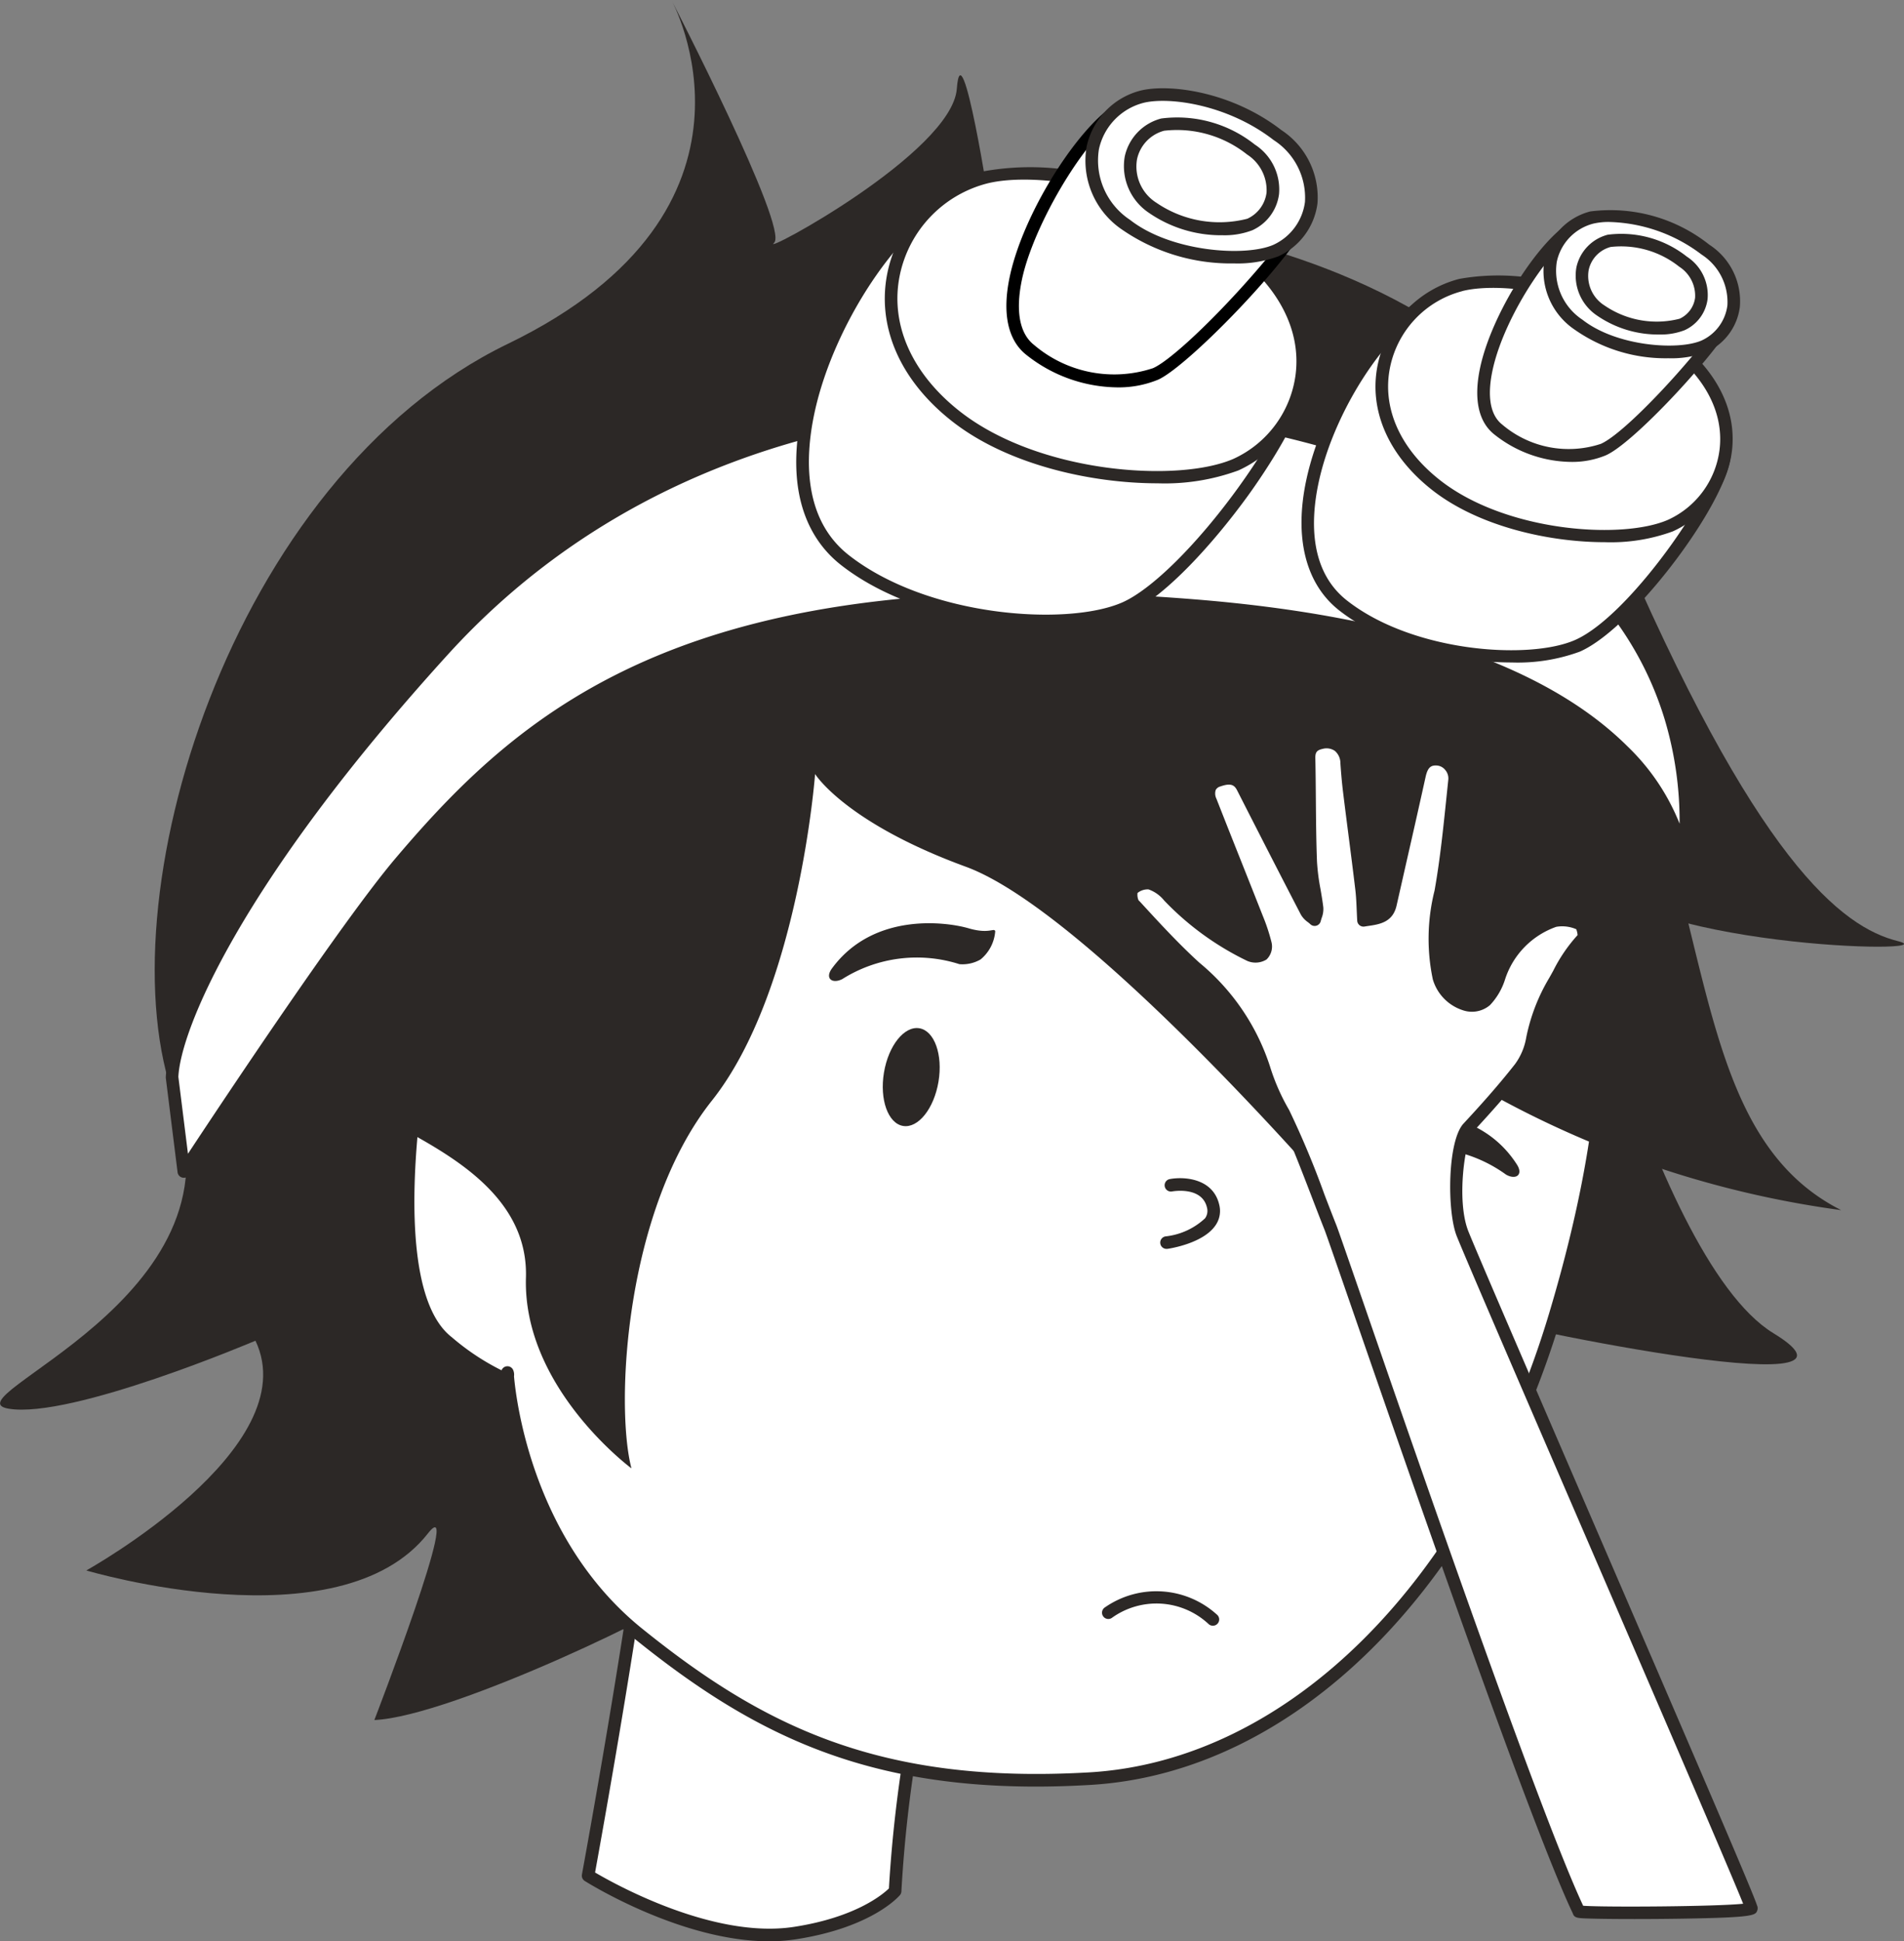 <svg xmlns="http://www.w3.org/2000/svg" width="121.569" height="123.922" viewBox="0 0 121.569 123.922">
  <rect x="0" y="0" width="121.569" height="123.922" fill="#808080" stroke="none"/>
  <g id="Group_1294" data-name="Group 1294" transform="translate(-255.592 -205.358)">
    <g id="Group_1270" data-name="Group 1270" transform="translate(255.592 205.358)">
      <path id="Path_5240" data-name="Path 5240" d="M299.539,306.979c-.186.71-15.062,7.965-20.045,8.177,0,0,5.741-14.874,3.423-11.915-5.637,7.2-21.814,2.366-21.814,2.366s14.065-7.8,10.8-14.665c0,0-11.762,5.006-15.757,4.34s15.284-7.044,10.619-19.635,3.462-39.729,21.254-48.341,10.445-21.948,10.445-21.948,7.539,14.62,6.551,15.5,11.358-5.747,11.669-9.835,2.139,7.761,2.139,7.761,30.7-1.137,39.8,20.265,14.611,25.5,18.142,26.384-17.41.413-20.134-4.7,4.151,24.829,12.193,29.73-18.745-.752-19.634-1.283S299.539,306.979,299.539,306.979Z" transform="translate(-255.592 -205.358)" fill="#2c2826" fill-rule="evenodd"/>
    </g>
    <g id="Group_1271" data-name="Group 1271" transform="translate(292.741 296.527)">
      <path id="Path_5241" data-name="Path 5241" d="M353.087,433.252c.528,3.164-4.041,28.161-4.041,28.161s7.278,4.578,13.2,3.667c4.767-.733,6.4-2.682,6.4-2.682a84.066,84.066,0,0,1,3.243-18.961C374.915,432.911,353.087,433.252,353.087,433.252Z" transform="translate(-348.644 -432.85)" fill="#fff" fill-rule="evenodd"/>
      <path id="Path_5242" data-name="Path 5242" d="M360,465.006c-5.575,0-11.491-3.678-11.765-3.85a.4.4,0,0,1-.182-.413c1.576-8.622,4.448-25.575,4.039-28.023a.4.4,0,0,1,.39-.468,51.515,51.515,0,0,1,7.549.557c5.407.822,9.033,2.394,10.778,4.673a5.881,5.881,0,0,1,.869,5.467,84.5,84.5,0,0,0-3.227,18.861.406.406,0,0,1-.094.248c-.071.084-1.786,2.073-6.647,2.821A11.267,11.267,0,0,1,360,465.006Zm-11.106-4.391c1.275.751,7.569,4.258,12.694,3.471,3.941-.606,5.672-2.071,6.065-2.453a86.355,86.355,0,0,1,3.253-18.905,5.056,5.056,0,0,0-.735-4.756c-3.49-4.56-14.882-4.9-17.246-4.915C353.073,437.42,349.393,457.861,348.892,460.615Z" transform="translate(-348.046 -432.253)" fill="#2c2826"/>
    </g>
    <g id="Group_1272" data-name="Group 1272" transform="translate(281.243 247.193)">
      <path id="Path_5243" data-name="Path 5243" d="M326.782,355.859s.48,10.312,8.343,16.656,15.478,10.044,28.824,9.27,24.8-13.147,29.726-29.569,2.575-22.759,2.575-22.759-20.918-16.207-22.321-16.683-36.96-2.2-37.315-2.289-14.387,14.429-14.387,14.429l-1,11.267s-2.635,14.338,1.753,17.735S326.782,355.859,326.782,355.859Z" transform="translate(-320.037 -310.079)" fill="#fff"/>
      <path id="Path_5244" data-name="Path 5244" d="M359.915,381.686c-11.486,0-18.455-3.659-25.648-9.462-6.741-5.439-8.155-13.838-8.43-16.27-.537-.1-1.544-.648-3.708-2.323-4.53-3.507-2.011-17.531-1.9-18.126l1-11.229a.4.4,0,0,1,.111-.244c.035-.036,3.55-3.673,7.063-7.252,7.27-7.407,7.387-7.374,7.715-7.287.209.025,3.6.206,7.9.434,14.376.765,28.49,1.539,29.444,1.862,1.426.484,20.291,15.083,22.438,16.746a.4.4,0,0,1,.131.178,16.644,16.644,0,0,1,.583,5.364c-.026,3.345-.594,9.121-3.15,17.65-5.209,17.377-17.019,29.1-30.088,29.854Q361.575,381.686,359.915,381.686Zm-33.317-26.2c.14,1.6,1.222,10.5,8.174,16.111,7.737,6.242,15.209,9.953,28.549,9.182,12.728-.739,24.254-12.233,29.364-29.283,2.514-8.387,3.082-14.061,3.116-17.344a17.9,17.9,0,0,0-.5-5.059c-8.38-6.492-21.111-16.2-22.106-16.544-.994-.319-19.361-1.3-29.229-1.821-5.627-.3-7.355-.394-7.867-.437-1.036.792-8.873,8.8-14.088,14.2l-.988,11.125c-.031.178-2.547,14.173,1.6,17.382a15.348,15.348,0,0,0,3.181,2.115.4.4,0,0,1,.747-.005A.744.744,0,0,1,326.6,355.487Zm9.311-45.216a.4.4,0,0,0,.08.012A.646.646,0,0,1,335.909,310.27Z" transform="translate(-319.431 -309.475)" fill="#2c2826"/>
    </g>
    <g id="Group_1273" data-name="Group 1273" transform="translate(270.538 237.838)">
      <path id="Path_5245" data-name="Path 5245" d="M337.169,286.191c28.589,4.649,40.813,3.445,45.422,15.948s4.071,24.41,12.81,28.821a63.637,63.637,0,0,1-34.761-16.393s3.127,13.346,2.034,15.109c0,0-15.439-17.808-23.16-20.635s-9.629-5.92-9.629-5.92-1.038,13.862-6.592,20.852-6.179,19.479-5.133,23.47c0,0-6.946-5.136-6.737-12.175s-9.056-9.38-10.792-11.392-8.962-16.409-7.7-18.352" transform="translate(-292.788 -286.191)" fill="#2c2826"/>
    </g>
    <g id="Group_1274" data-name="Group 1274" transform="translate(311.513 270.706)">
      <ellipse id="Ellipse_156" data-name="Ellipse 156" cx="3.161" cy="1.765" rx="3.161" ry="1.765" transform="translate(0 6.237) rotate(-80.547)" fill="#2c2826"/>
    </g>
    <g id="Group_1275" data-name="Group 1275" transform="translate(343.014 280.869)">
      <ellipse id="Ellipse_157" data-name="Ellipse 157" cx="3.161" cy="1.765" rx="3.161" ry="1.765" transform="translate(0 6.237) rotate(-80.547)"/>
    </g>
    <g id="Group_1276" data-name="Group 1276" transform="translate(329.701 280.567)">
      <path id="Path_5246" data-name="Path 5246" d="M441.281,393.592s2.308-.43,2.7,1.362-2.951,2.3-2.951,2.3" transform="translate(-440.628 -393.139)" fill="#fff" fill-rule="evenodd"/>
      <path id="Path_5247" data-name="Path 5247" d="M440.431,397.045a.4.4,0,0,1-.06-.8,4.378,4.378,0,0,0,2.49-1.15.8.8,0,0,0,.129-.663c-.3-1.386-2.156-1.067-2.234-1.052a.4.4,0,0,1-.146-.79c.929-.172,2.79-.047,3.165,1.671a1.6,1.6,0,0,1-.252,1.291c-.768,1.117-2.8,1.453-3.032,1.488A.391.391,0,0,1,440.431,397.045Z" transform="translate(-440.029 -392.533)" fill="#2c2826"/>
    </g>
    <g id="Group_1277" data-name="Group 1277" transform="translate(308.53 264.295)">
      <path id="Path_5248" data-name="Path 5248" d="M395.659,354.648a2.3,2.3,0,0,0,1.352-.3,2.575,2.575,0,0,0,.937-1.8c-.068-.246-.367.2-1.7-.189-1.306-.385-6.038-1.095-8.725,2.562-.462.631.008,1.005.657.682A8.921,8.921,0,0,1,395.659,354.648Z" transform="translate(-387.342 -352.038)" fill="#2c2826" fill-rule="evenodd"/>
    </g>
    <g id="Group_1278" data-name="Group 1278" transform="translate(342.19 276.403)">
      <path id="Path_5249" data-name="Path 5249" d="M473.276,384.674a2.3,2.3,0,0,1-1.33-.385,2.577,2.577,0,0,1-.821-1.855c.083-.242.354.225,1.7-.081,1.328-.3,6.1-.708,8.544,3.113.421.659-.072,1-.7.638A8.92,8.92,0,0,0,473.276,384.674Z" transform="translate(-471.112 -382.171)" fill="#2c2826" fill-rule="evenodd"/>
    </g>
    <g id="Group_1279" data-name="Group 1279" transform="translate(325.955 306.928)">
      <path id="Path_5250" data-name="Path 5250" d="M431.707,460.1a5.31,5.31,0,0,1,6.675.43" transform="translate(-431.305 -458.729)" fill="#fff" fill-rule="evenodd"/>
      <path id="Path_5251" data-name="Path 5251" d="M437.783,460.347a.4.4,0,0,1-.286-.119,4.88,4.88,0,0,0-6.174-.373.4.4,0,1,1-.43-.679,5.754,5.754,0,0,1,7.176.487.4.4,0,0,1-.286.684Z" transform="translate(-430.706 -458.14)" fill="#2c2826"/>
    </g>
    <g id="Group_1280" data-name="Group 1280" transform="translate(266.177 230.643)">
      <path id="Path_5252" data-name="Path 5252" d="M297.507,298.65c8.58-10.122,19.212-18.916,50.676-16.392s31.2,16.651,31.2,16.651,3.255-16.921-15.669-24.682-46.357-7.92-63.446,10.868-17.332,27.265-17.332,27.265l.751,6.02S293.532,303.34,297.507,298.65Z" transform="translate(-282.534 -268.885)" fill="#fff"/>
      <path id="Path_5253" data-name="Path 5253" d="M283.088,318.183a.41.41,0,0,1-.091-.01.4.4,0,0,1-.308-.341l-.751-6.021a.442.442,0,0,1,0-.061c.01-.352.443-8.84,17.437-27.524,7.886-8.67,18.7-14.036,31.284-15.519a66.825,66.825,0,0,1,32.611,4.549c19.008,7.8,15.944,24.957,15.911,25.129a.4.4,0,0,1-.8-.083c0-.033,0-3.46-3.743-7.147-6.324-6.229-18.22-8.385-27.086-9.1-14.3-1.147-25.333-.027-33.734,3.425-7.726,3.174-12.546,8.041-16.6,12.827-3.914,4.617-13.693,19.541-13.791,19.692A.4.4,0,0,1,283.088,318.183Zm-.348-6.439.612,4.906c2.2-3.335,9.873-14.875,13.251-18.859l.307.26-.307-.26c8.284-9.772,19.043-19.1,51.015-16.533,13.146,1.055,22.449,4.214,27.65,9.388a14.072,14.072,0,0,1,3.324,4.934,22.665,22.665,0,0,0-.941-6.621c-1.4-4.649-5.077-11.018-14.689-14.96-19.287-7.91-46.247-7.648-63,10.767C286.626,299.434,282.87,308.8,282.74,311.743Z" transform="translate(-281.936 -268.285)" fill="#2c2826"/>
    </g>
    <g id="Group_1286" data-name="Group 1286" transform="translate(306.431 210.994)">
      <g id="Group_1281" data-name="Group 1281" transform="translate(0 6.091)">
        <path id="Path_5254" data-name="Path 5254" d="M393.442,235.607c-5.831,1.462-14.86,17.871-7.6,23.554,5.086,3.982,14.171,4.676,17.852,3.075,4.34-1.887,12.15-12.945,11.169-15.2C412,240.448,396.691,234.793,393.442,235.607Z" transform="translate(-382.729 -235.133)" fill="#fff"/>
        <path id="Path_5255" data-name="Path 5255" d="M398.09,262.836c-4.247,0-9.578-1.185-13.107-3.947-1.794-1.4-3.682-4.252-2.494-9.847,1.366-6.431,6.344-13.435,10.244-14.413h0c3.413-.859,18.98,4.974,21.887,11.658.8,1.848-2.884,7.1-3.632,8.134-2.155,2.98-5.32,6.541-7.746,7.6A13.664,13.664,0,0,1,398.09,262.836Zm-5.161-27.428h0c-3.584.9-8.365,7.735-9.653,13.8-.608,2.865-.72,6.759,2.2,9.048,5.054,3.955,13.928,4.551,17.445,3.023,1.876-.815,4.786-3.692,7.415-7.329,2.762-3.822,3.875-6.587,3.546-7.343C411.122,240.256,395.95,234.655,392.929,235.408Z" transform="translate(-382.118 -234.544)" fill="#2c2826"/>
      </g>
      <g id="Group_1282" data-name="Group 1282" transform="translate(5.654 5.024)">
        <path id="Path_5256" data-name="Path 5256" d="M403.226,233.148c-5.832,1.462-9.137,9.584-1.877,15.267,5.086,3.982,14.171,4.676,17.852,3.075,4.34-1.887,6.821-8.643.207-13.766C413.728,233.324,406.475,232.333,403.226,233.148Z" transform="translate(-396.79 -232.487)" fill="#fff"/>
        <path id="Path_5257" data-name="Path 5257" d="M413.608,252.081c-4.247,0-9.578-1.185-13.107-3.948-3.356-2.627-4.862-6.108-4.131-9.549a8.457,8.457,0,0,1,6.158-6.424h0a16.9,16.9,0,0,1,7.37.332,24.23,24.23,0,0,1,9.156,4.316c3.067,2.375,4.544,5.366,4.162,8.423a7.7,7.7,0,0,1-4.455,6.03A13.665,13.665,0,0,1,413.608,252.081ZM402.724,232.94h0a7.649,7.649,0,0,0-5.567,5.812c-.665,3.129.735,6.318,3.84,8.749,5.054,3.956,13.928,4.552,17.445,3.023a6.886,6.886,0,0,0,3.978-5.392c.346-2.764-1.024-5.494-3.857-7.688C412.924,233.077,405.778,232.175,402.724,232.94Z" transform="translate(-396.189 -231.889)" fill="#2c2826"/>
      </g>
      <g id="Group_1283" data-name="Group 1283" transform="translate(13.416 0.572)">
        <path id="Path_5258" data-name="Path 5258" d="M424.019,221.842c-3.122.783-10.275,12.651-6.388,15.694,2.723,2.132,6.026,2.387,8,1.53,2.324-1.01,10.385-9.9,9.86-11.105C433.953,224.433,425.758,221.406,424.019,221.842Z" transform="translate(-416.102 -221.402)" fill="#fff"/>
        <path id="Path_5259" data-name="Path 5259" d="M422.589,239.33a9.486,9.486,0,0,1-5.8-2.07c-1.194-.934-1.562-2.664-1.066-5,.956-4.5,5.149-10.785,7.6-11.4,1.911-.484,10.305,2.6,11.934,6.347.728,1.675-7.933,10.706-10.068,11.634A6.615,6.615,0,0,1,422.589,239.33Zm1.29-17.727a1.494,1.494,0,0,0-.359.036h0c-2.312.579-6.214,7.022-7.014,10.787-.3,1.406-.407,3.275.775,4.2a7.892,7.892,0,0,0,7.589,1.478c.972-.423,3.32-2.567,5.711-5.213,2.932-3.246,3.967-5.031,3.932-5.393C433.158,224.392,426.053,221.6,423.879,221.6Zm-.456-.354h0Z" transform="translate(-415.506 -220.81)"/>
      </g>
      <g id="Group_1284" data-name="Group 1284" transform="translate(18.437 0)">
        <path id="Path_5260" data-name="Path 5260" d="M432.236,220.525c-3.122.783-4.892,5.131-1,8.173,2.723,2.132,7.587,2.5,9.557,1.647,2.324-1.011,3.652-4.628.111-7.37C437.858,220.619,433.975,220.089,432.236,220.525Z" transform="translate(-428.603 -219.984)" fill="#fff"/>
        <path id="Path_5261" data-name="Path 5261" d="M437.525,230.565a12.218,12.218,0,0,1-7.141-2.148,5.313,5.313,0,0,1-2.279-5.3,4.715,4.715,0,0,1,3.434-3.581h0c1.8-.452,5.791.031,9.007,2.521a5.139,5.139,0,0,1,2.3,4.681,4.314,4.314,0,0,1-2.5,3.376A7.48,7.48,0,0,1,437.525,230.565Zm-5.791-10.249h0a3.908,3.908,0,0,0-2.843,2.969,4.543,4.543,0,0,0,1.988,4.5c2.612,2.045,7.351,2.377,9.15,1.594a3.5,3.5,0,0,0,2.019-2.739,4.373,4.373,0,0,0-1.994-3.945C437.084,220.394,433.334,219.917,431.733,220.316Z" transform="translate(-428.003 -219.386)" fill="#2c2826"/>
      </g>
      <g id="Group_1285" data-name="Group 1285" transform="translate(20.905 1.826)">
        <path id="Path_5262" data-name="Path 5262" d="M437.246,225.018c-2.028.509-3.177,3.333-.653,5.309A7.508,7.508,0,0,0,442.8,231.4c1.509-.656,2.372-3.006.072-4.787A7.615,7.615,0,0,0,437.246,225.018Z" transform="translate(-434.745 -224.527)" fill="#fff"/>
        <path id="Path_5263" data-name="Path 5263" d="M440.46,231.486a8.111,8.111,0,0,1-4.714-1.439,3.587,3.587,0,0,1-1.532-3.581,3.205,3.205,0,0,1,2.334-2.433h0a7.961,7.961,0,0,1,5.971,1.663,3.414,3.414,0,0,1,1.547,3.169,2.946,2.946,0,0,1-1.7,2.3A4.939,4.939,0,0,1,440.46,231.486Zm-3.717-6.675A2.4,2.4,0,0,0,435,226.633a2.733,2.733,0,0,0,1.241,2.782,7.138,7.138,0,0,0,5.8,1.017,2.129,2.129,0,0,0,1.228-1.667,2.71,2.71,0,0,0-1.242-2.433,7.2,7.2,0,0,0-5.284-1.519Zm-.1-.39h0Z" transform="translate(-434.145 -223.931)" fill="#2c2826"/>
      </g>
    </g>
    <g id="Group_1292" data-name="Group 1292" transform="translate(338.692 218.726)">
      <g id="Group_1287" data-name="Group 1287" transform="translate(0 5.098)">
        <path id="Path_5264" data-name="Path 5264" d="M472.025,252.372c-4.883,1.224-12.443,14.965-6.364,19.724,4.259,3.334,11.866,3.916,14.949,2.575,3.635-1.58,10.174-10.84,9.353-12.729C487.564,256.425,474.745,251.69,472.025,252.372Z" transform="translate(-463 -251.908)" fill="#fff"/>
        <path id="Path_5265" data-name="Path 5265" d="M475.84,275.137c-3.572,0-8.053-1-11.019-3.318-2.144-1.678-2.894-4.63-2.112-8.312,1.148-5.4,5.34-11.293,8.626-12.118h0c2.944-.736,15.89,4.019,18.4,9.8.964,2.217-5.827,11.634-9.561,13.258A11.51,11.51,0,0,1,475.84,275.137Zm-3.74-23.026a2.422,2.422,0,0,0-.57.057h0c-2.981.748-6.961,6.446-8.035,11.506-.506,2.381-.6,5.616,1.821,7.512,4.215,3.3,11.611,3.8,14.542,2.523,3.753-1.632,9.776-10.749,9.144-12.2C486.839,256.535,475.554,252.111,472.1,252.111Zm-.668-.332h0Z" transform="translate(-462.407 -251.314)" fill="#2c2826"/>
      </g>
      <g id="Group_1288" data-name="Group 1288" transform="translate(4.724 4.206)">
        <path id="Path_5266" data-name="Path 5266" d="M480.218,250.313c-4.883,1.224-7.651,8.025-1.572,12.784,4.259,3.334,11.866,3.916,14.949,2.575,3.634-1.581,5.712-7.238.173-11.528C489.013,250.461,482.939,249.631,480.218,250.313Z" transform="translate(-474.763 -249.694)" fill="#fff"/>
        <path id="Path_5267" data-name="Path 5267" d="M488.817,266.133c-3.572,0-8.053-1-11.019-3.318-2.831-2.216-4.1-5.154-3.482-8.061a7.146,7.146,0,0,1,5.2-5.429h0a14.215,14.215,0,0,1,6.2.277,20.367,20.367,0,0,1,7.691,3.626c2.587,2,3.834,4.53,3.511,7.114a6.517,6.517,0,0,1-3.769,5.1A11.5,11.5,0,0,1,488.817,266.133Zm-9.1-16.029h0a6.339,6.339,0,0,0-4.614,4.817c-.551,2.6.612,5.242,3.192,7.262,4.215,3.3,11.612,3.8,14.542,2.523a5.7,5.7,0,0,0,3.292-4.463c.286-2.29-.851-4.555-3.2-6.378C488.219,250.221,482.26,249.468,479.716,250.1Z" transform="translate(-474.163 -249.096)" fill="#2c2826"/>
      </g>
      <g id="Group_1289" data-name="Group 1289" transform="translate(11.223 0.481)">
        <path id="Path_5268" data-name="Path 5268" d="M497.63,240.846c-2.614.655-8.6,10.594-5.349,13.142a6.977,6.977,0,0,0,6.7,1.281c1.946-.846,8.7-8.288,8.256-9.3C505.949,243.015,499.086,240.48,497.63,240.846Z" transform="translate(-490.935 -240.414)" fill="#fff"/>
        <path id="Path_5269" data-name="Path 5269" d="M496.335,255.461a8.006,8.006,0,0,1-4.9-1.747c-1.021-.8-1.338-2.269-.917-4.252.8-3.785,4.342-9.076,6.416-9.6h0c1.611-.405,8.7,2.195,10.069,5.353.283.65-.828,2.38-3.3,5.14-1.787,1.993-4.076,4.216-5.162,4.688A5.6,5.6,0,0,1,496.335,255.461Zm.8-14.816c-1.633.41-5.043,5.3-5.825,8.984-.246,1.158-.338,2.7.626,3.452a6.544,6.544,0,0,0,6.288,1.229c1.946-.846,7.993-7.743,8.035-8.8-1.24-2.761-7.814-5.193-9.124-4.865Zm9.124,4.847Z" transform="translate(-490.339 -239.824)" fill="#2c2826"/>
      </g>
      <g id="Group_1290" data-name="Group 1290" transform="translate(15.428 0)">
        <path id="Path_5270" data-name="Path 5270" d="M504.51,239.743c-2.615.655-4.1,4.3-.842,6.844,2.28,1.785,6.353,2.1,8,1.379,1.946-.846,3.058-3.875.093-6.172A9.817,9.817,0,0,0,504.51,239.743Z" transform="translate(-501.403 -239.225)" fill="#fff"/>
        <path id="Path_5271" data-name="Path 5271" d="M508.791,248.128a10.1,10.1,0,0,1-5.97-1.823,4.511,4.511,0,0,1-1.932-4.5,4.014,4.014,0,0,1,2.923-3.049h0a10.137,10.137,0,0,1,7.6,2.123,4.291,4.291,0,0,1,1.95,3.98,3.68,3.68,0,0,1-2.129,2.879A6.478,6.478,0,0,1,508.791,248.128Zm-3.763-8.7a4.3,4.3,0,0,0-1.021.106h0a3.2,3.2,0,0,0-2.332,2.436,3.741,3.741,0,0,0,1.641,3.7c2.169,1.7,6.1,1.976,7.6,1.327a2.862,2.862,0,0,0,1.652-2.242,3.6,3.6,0,0,0-1.645-3.244A10.159,10.159,0,0,0,505.029,239.429Zm-1.118-.284h0Z" transform="translate(-500.803 -238.627)" fill="#2c2826"/>
      </g>
      <g id="Group_1291" data-name="Group 1291" transform="translate(17.494 1.53)">
        <path id="Path_5272" data-name="Path 5272" d="M508.706,243.505c-1.7.426-2.66,2.791-.546,4.446a6.289,6.289,0,0,0,5.2.9c1.264-.55,1.986-2.517.06-4.008A6.374,6.374,0,0,0,508.706,243.505Z" transform="translate(-506.546 -243.03)" fill="#fff"/>
        <path id="Path_5273" data-name="Path 5273" d="M511.3,248.889a6.864,6.864,0,0,1-3.991-1.217,3.066,3.066,0,0,1-1.306-3.064,2.749,2.749,0,0,1,2-2.088h0a6.747,6.747,0,0,1,5.056,1.4,2.92,2.92,0,0,1,1.32,2.713,2.533,2.533,0,0,1-1.466,1.981A4.2,4.2,0,0,1,511.3,248.889Zm-3.1-5.59h0a1.941,1.941,0,0,0-1.412,1.475,2.226,2.226,0,0,0,1.015,2.265,5.9,5.9,0,0,0,4.791.843,1.717,1.717,0,0,0,.989-1.344,2.2,2.2,0,0,0-1.015-1.978A5.957,5.957,0,0,0,508.2,243.3Z" transform="translate(-505.946 -242.434)" fill="#2c2826"/>
      </g>
    </g>
    <g id="Group_1293" data-name="Group 1293" transform="translate(327.414 252.328)">
      <path id="Path_5274" data-name="Path 5274" d="M463.923,397.9c-.192.136,11.461.136,11.009-.23-.107-.671-17.114-39.732-18.433-43.03-.8-2.009-.292-6.062.357-6.761,1.147-1.236,2.273-2.5,3.313-3.823a4.4,4.4,0,0,0,.788-1.864,16.454,16.454,0,0,1,3.241-6.4,1.042,1.042,0,0,0-.209-.931,2.785,2.785,0,0,0-1.632-.19,5.679,5.679,0,0,0-3.523,3.6,3.928,3.928,0,0,1-.853,1.478c-.928.826-2.605-.064-2.991-1.455a12.523,12.523,0,0,1,.147-5.643c.4-2.3.608-4.634.855-6.958a1.224,1.224,0,0,0-1.087-1.345c-.716-.046-1.008.4-1.151,1.044-.605,2.739-1.235,5.472-1.851,8.208-.2.884-.913.9-1.722,1.031-.04-.7-.045-1.35-.122-1.995-.246-2.06-.523-4.115-.777-6.174-.078-.629-.132-1.262-.176-1.894a1.269,1.269,0,0,0-1.631-1.27.871.871,0,0,0-.77.992c.047,2.2.022,4.407.107,6.608.039.99.291,1.97.407,2.959a2.353,2.353,0,0,1-.157.731c-.177-.167-.417-.3-.522-.505q-2.052-3.953-4.067-7.925c-.37-.728-.985-.651-1.571-.444-.613.217-.7.747-.485,1.3.984,2.507,1.988,5.006,2.974,7.512a11.662,11.662,0,0,1,.519,1.569c.052.222,0,.608-.143.7a.941.941,0,0,1-.813.073,17.723,17.723,0,0,1-5.195-3.765,2.643,2.643,0,0,0-1.2-.836,1.384,1.384,0,0,0-1.12.359,1.026,1.026,0,0,0,.078.992c1.264,1.377,2.53,2.762,3.91,4.018a14.1,14.1,0,0,1,4.392,6.435,13.931,13.931,0,0,0,1.258,2.869c.743,1.316,2.184,5.283,2.987,7.292C448.562,355.486,460.517,390.8,463.923,397.9Z" transform="translate(-434.937 -322.85)" fill="#fff"/>
      <path id="Path_5275" data-name="Path 5275" d="M466.878,397.784c-1.183,0-2.251-.011-2.931-.033-.7-.022-.915-.029-1.008-.327-2.721-5.7-10.762-28.959-14.2-38.9-.9-2.6-1.549-4.478-1.651-4.734-.213-.534-.472-1.205-.75-1.928-.749-1.949-1.682-4.374-2.214-5.316a14.159,14.159,0,0,1-1.294-2.953,13.54,13.54,0,0,0-4.277-6.252c-1.357-1.235-2.617-2.607-3.836-3.935l-.1-.109a1.352,1.352,0,0,1-.064-1.55,1.771,1.771,0,0,1,1.508-.459,3.1,3.1,0,0,1,1.4.961,17.135,17.135,0,0,0,5.083,3.675.615.615,0,0,0,.356-.034.7.7,0,0,0,.016-.3,11.211,11.211,0,0,0-.5-1.514q-.7-1.782-1.41-3.56-.785-1.975-1.564-3.952a1.493,1.493,0,0,1-.027-1.18,1.237,1.237,0,0,1,.753-.65,1.482,1.482,0,0,1,2.062.642c1.541,3.028,2.8,5.489,3.963,7.724-.042-.309-.1-.622-.148-.925a14.179,14.179,0,0,1-.235-1.86c-.051-1.331-.063-2.683-.074-3.991-.007-.875-.014-1.75-.033-2.624a1.272,1.272,0,0,1,1.086-1.393,1.741,1.741,0,0,1,1.441.263,1.824,1.824,0,0,1,.677,1.371c.049.719.1,1.314.173,1.872q.162,1.31.331,2.617c.152,1.186.3,2.371.446,3.559.054.454.073.9.093,1.372,0,.068.006.136.009.2.625-.1.85-.21.95-.654q.333-1.476.668-2.951c.4-1.751.8-3.5,1.182-5.255.211-.955.739-1.414,1.569-1.358a1.559,1.559,0,0,1,1.08.562,1.643,1.643,0,0,1,.381,1.226l-.125,1.2c-.2,1.9-.4,3.867-.734,5.784l-.026.149a11.819,11.819,0,0,0-.129,5.317,2.136,2.136,0,0,0,1.373,1.422.987.987,0,0,0,.964-.159,3.648,3.648,0,0,0,.745-1.32,6.035,6.035,0,0,1,3.776-3.843,2.982,2.982,0,0,1,1.889.195c.226.08.387.329.477.741.133.606-.058.794-.121.856a8.972,8.972,0,0,0-1.485,2.161c-.088.159-.176.318-.267.477a11.231,11.231,0,0,0-1.374,3.55,4.766,4.766,0,0,1-.867,2.039c-1.149,1.465-2.386,2.826-3.335,3.849-.479.516-1.069,4.361-.278,6.339.567,1.417,4.1,9.593,7.836,18.25C471.527,389.317,474.4,396,474.7,396.911a.434.434,0,0,1,.018.323c-.115.31-.168.451-4.727.525C468.986,397.775,467.89,397.784,466.878,397.784Zm-3.281-.848c1.356.1,8.475.055,10.217-.129-.876-2.195-6.147-14.4-10.443-24.349-3.741-8.661-7.274-16.844-7.845-18.27-.62-1.551-.605-6.062.436-7.184.939-1.011,2.161-2.357,3.292-3.8a4,4,0,0,0,.71-1.69,12.014,12.014,0,0,1,1.466-3.8q.133-.234.262-.469a10.042,10.042,0,0,1,1.552-2.271,1.331,1.331,0,0,0-.084-.373,2.242,2.242,0,0,0-1.279-.154,5.277,5.277,0,0,0-3.273,3.37,4.225,4.225,0,0,1-.958,1.628,1.781,1.781,0,0,1-1.725.329A2.939,2.939,0,0,1,454,337.8a12.6,12.6,0,0,1,.112-5.67l.026-.149c.329-1.89.531-3.841.726-5.729l.125-1.2a.827.827,0,0,0-.2-.624.756.756,0,0,0-.518-.278c-.369-.024-.59.086-.732.729q-.582,2.631-1.184,5.26-.334,1.475-.668,2.95c-.241,1.069-1.085,1.2-1.829,1.305l-.22.034a.4.4,0,0,1-.465-.374c-.013-.223-.022-.443-.032-.659-.019-.456-.038-.887-.088-1.311-.141-1.185-.293-2.368-.445-3.551-.112-.874-.224-1.747-.331-2.621-.071-.573-.128-1.182-.178-1.916a1.027,1.027,0,0,0-.358-.784.946.946,0,0,0-.788-.121c-.356.078-.462.216-.454.591.019.878.026,1.756.033,2.635.011,1.3.022,2.648.073,3.966a13.418,13.418,0,0,0,.224,1.756c.065.382.133.776.18,1.172a1.552,1.552,0,0,1-.105.668c-.021.067-.043.134-.059.2a.4.4,0,0,1-.667.2c-.049-.046-.1-.088-.156-.131a1.539,1.539,0,0,1-.448-.483c-1.188-2.289-2.48-4.808-4.068-7.928-.176-.346-.4-.488-1.078-.248a.46.46,0,0,0-.29.225.743.743,0,0,0,.044.552q.776,1.977,1.563,3.949.708,1.78,1.412,3.563a11.946,11.946,0,0,1,.536,1.623,1.151,1.151,0,0,1-.313,1.133,1.337,1.337,0,0,1-1.227.089,18.31,18.31,0,0,1-5.306-3.856,2.234,2.234,0,0,0-1-.71,1.03,1.03,0,0,0-.7.228.88.88,0,0,0,.065.468l.1.1c1.206,1.314,2.453,2.673,3.784,3.884a14.286,14.286,0,0,1,4.507,6.618,13.37,13.37,0,0,0,1.223,2.785,56.926,56.926,0,0,1,2.265,5.422c.277.72.534,1.387.746,1.918.109.273.694,1.965,1.664,4.769C452.905,368.109,460.833,391.039,463.6,396.936Zm-.279-62.035h0Zm-28.161-2.639Z" transform="translate(-434.338 -322.253)" fill="#2c2826"/>
    </g>
  </g>
</svg>
